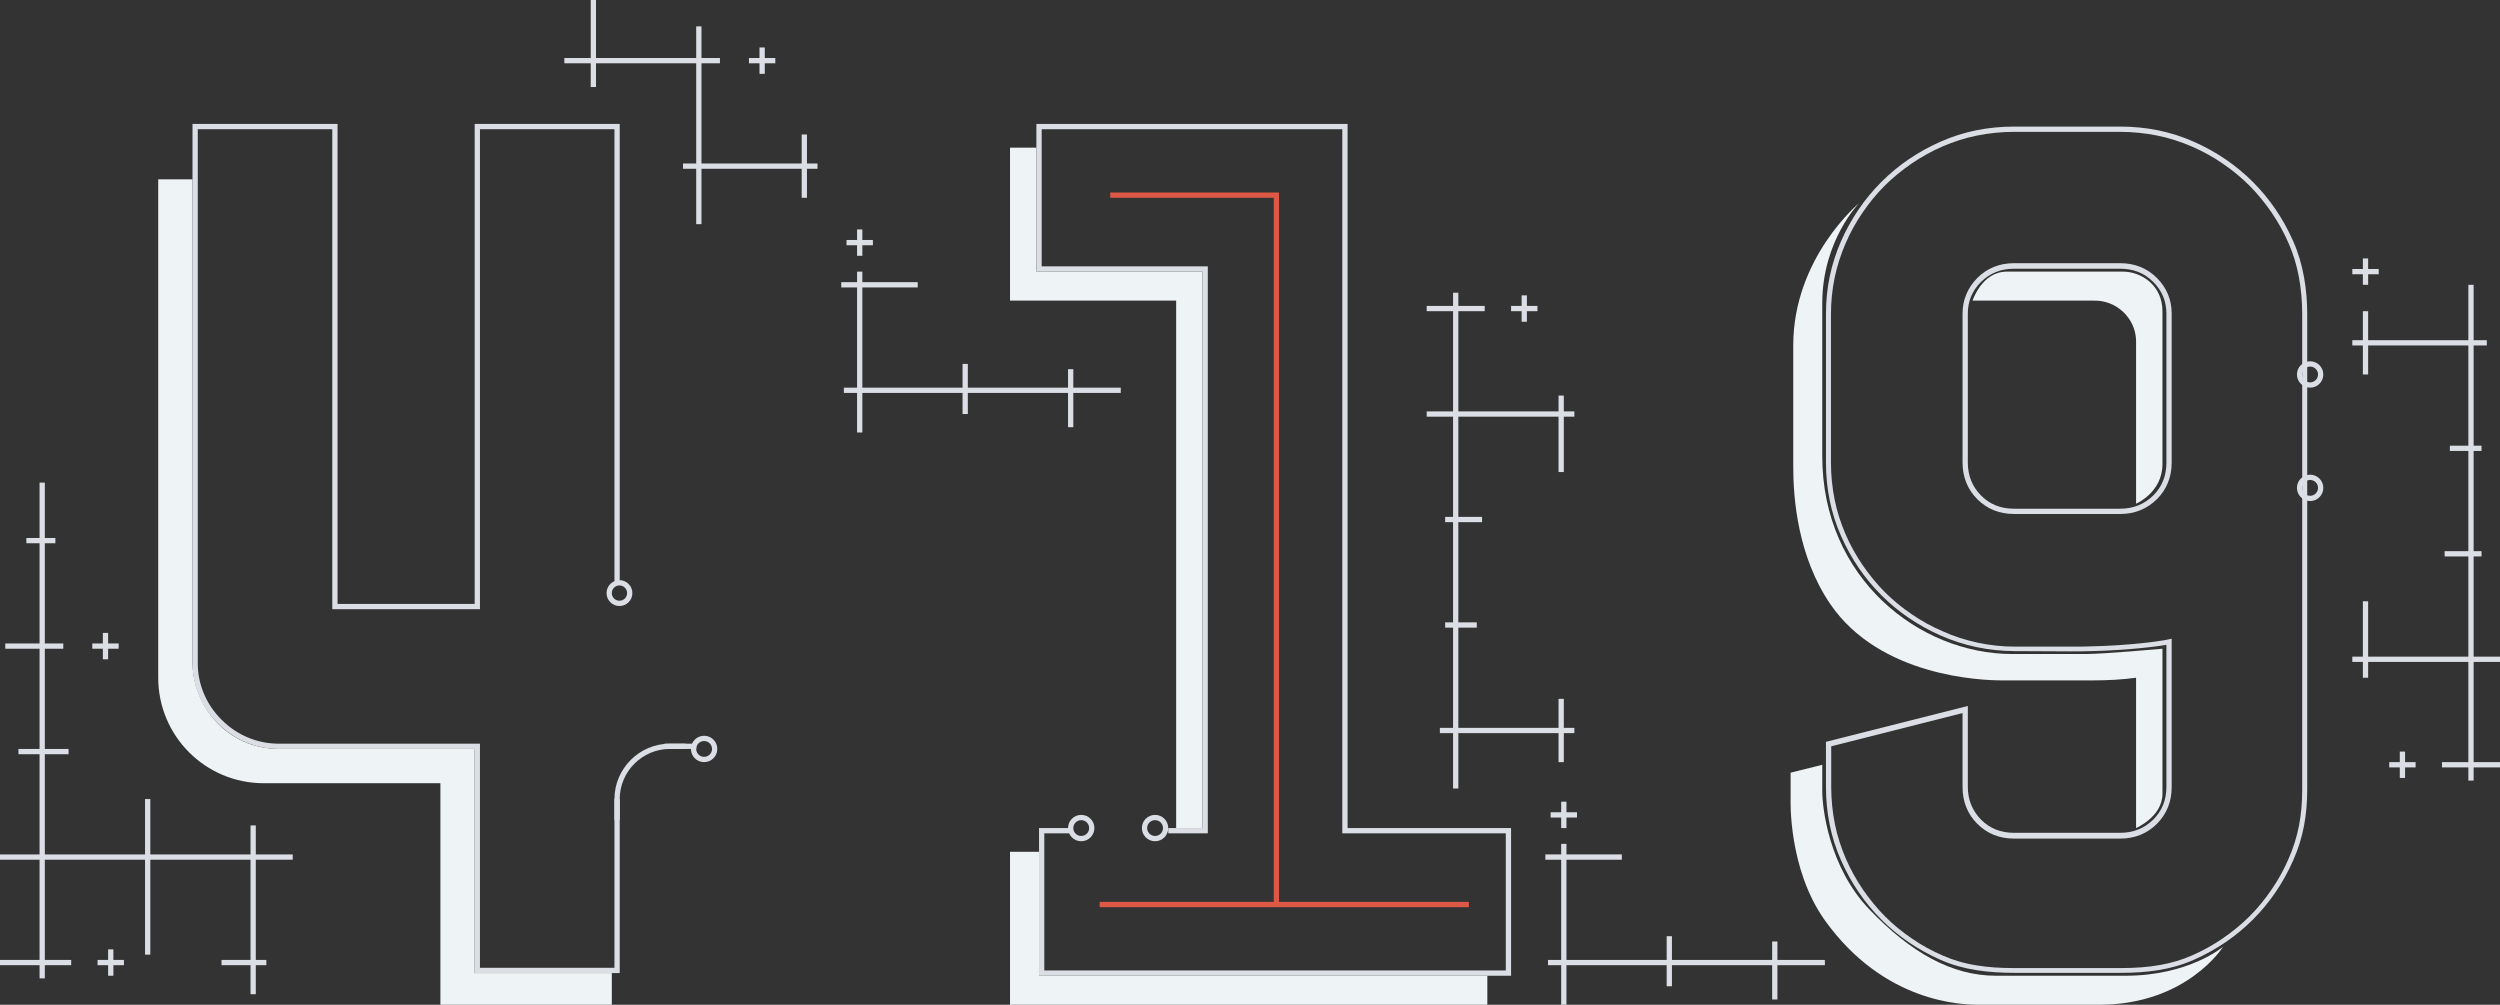 <svg version="1.1" xmlns="http://www.w3.org/2000/svg" x="0" y="0" viewBox="0 0 948 381" xml:space="preserve"><rect x="0" y="0" width="948" height="381" fill="#333333" stroke="none"/><style>.st0{fill:#eef3f5}.st1{stroke:#dbdee5;stroke-width:2}.st1,.st2,.st3{fill:none}.st3{stroke:#de5846;stroke-width:2}.st4{fill:#dbdee5}</style><g transform="translate(-430 -224)"><g><path class="st0" d="M562 521h-32c-22.1 0-40-17.9-40-40V292h13v183c0 16.3 12.7 33 33 33h74v85h52v12h-65v-84h-35z"/><path class="st1" d="M664 444.5V272h-53v182h-54V272h-53v203.2c-.1 8.4 3.3 16.5 9.3 22.4 6 6.1 14.2 9.5 22.7 9.4h75v85h53v-65.1"/><path class="st1" d="M664 535v-8c0-11 9-20 20-20h6"/><path class="st1" d="M682 507h12"/><g transform="translate(692 503)"><circle class="st2" cx="5" cy="5" r="5"/><circle class="st1" cx="5" cy="5" r="4"/></g><g transform="translate(660 444)"><circle class="st2" cx="4.9" cy="4.9" r="4.9"/><circle class="st1" cx="4.9" cy="4.9" r="3.9"/></g></g><g><path class="st0" d="M813 605v-58h11v47h170v11H813zm63-67V338h-63v-58h10v47h63v211h-10z"/><path class="st1" d="M836 539h-11v54h177v-54h-62V272H824v54h63v213h-14"/><g transform="translate(835 533)"><circle class="st2" cx="5" cy="5" r="5"/><circle class="st1" cx="5" cy="5" r="4"/></g><g transform="translate(863 533)"><circle class="st2" cx="5" cy="5" r="5"/><circle class="st1" cx="5" cy="5" r="4"/></g><path class="st3" d="M851 298h63v269"/><path class="st3" d="M847 567h140"/></g><g><path class="st0" d="M1122 573c-14-19.6-13-46-13-46v-10l12-3v10c0 6.1 2.4 28.8 18 45s31 25 48 25h49c24.1 0 37-11 37-11s-13.7 22-47 22h-45.6c-6.3 0-35.9-.6-58.4-32zm118-92c-5.3.7-10.6 1-16 1h-35c-7.6 0-46.2-1.4-65-29-12.3-18.1-14-40-14-52v-46c0-33.3 25-54 25-54s-14 14.2-14 38v58c0 46.2 36.7 75 72 75h28c6.9 0 29-2 29-2v55c0 8.7-10 13-10 13v-57zm0-128c-.3-8.5-7.5-15.2-16-15h-46s3.5-11 13-11h44c6.9 0 15 5.1 15 15v58c0 10.8-10 15-10 15v-62z"/><g><path class="st2" d="M1304.9 361.6v-18.2c0-9.6-1.5-19.2-5.3-27.8-7.3-17-20.9-30.5-37.9-37.9-8.8-3.8-18.2-5.8-27.8-5.7h-40.3c-9.6-.1-19 1.9-27.8 5.7-17 7.3-30.5 20.9-37.9 37.9-3.8 8.6-5.7 17.9-5.7 27.4v56.5c-.1 9.6 1.9 19 5.7 27.8 7.3 17 20.9 30.5 37.9 37.9 8.9 3.9 18.4 5.9 28.1 5.9 11.7 0 22.1.2 29 0 9.5-.1 19.1-.9 28.5-2.4v53.8c.2 9.5-7.4 17.3-16.9 17.5h-40.9c-9.5.2-17.3-7.4-17.5-16.9v-31.2l-53.8 13.6v17.1c-.1 9.6 1.9 19 5.7 27.8 7.3 17 20.9 30.5 37.9 37.9 8.6 3.8 17.9 4.9 27.9 4.9h40.4c9.9 0 19-1.1 27.6-4.9 17-7.3 30.5-20.9 37.9-37.9 3.8-8.6 5.3-17 5.3-27V411.9m-53.5-12.5c.2 9.5-7.4 17.3-16.9 17.5h-40.9c-9.5.2-17.3-7.4-17.5-16.9v-57.1c-.1-4.5 1.8-8.9 5-12 3.3-3.3 7.8-5.1 12.5-5h40.3c4.7-.1 9.2 1.7 12.5 5 3.3 3.1 5.1 7.5 5 12v56.5z"/><path class="st4" d="M1193.7 274c-4.8 0-9.5.5-14 1.4-4.5.9-8.8 2.3-13 4.1-4.2 1.8-8.1 4-11.8 6.5-3.6 2.5-7.1 5.3-10.2 8.4-3.1 3.1-5.9 6.5-8.4 10.2-2.5 3.6-4.7 7.6-6.5 11.8-1.8 4.2-3.2 8.5-4.1 12.9-.9 4.4-1.4 9-1.4 13.7v56.5c0 4.8.5 9.5 1.4 14 .9 4.5 2.3 8.8 4.1 13 1.8 4.2 4 8.1 6.5 11.8 2.5 3.6 5.3 7.1 8.4 10.2 3.1 3.1 6.5 5.9 10.2 8.4 3.6 2.5 7.6 4.7 11.8 6.5 4.2 1.9 8.6 3.3 13.2 4.3s9.4 1.5 14.1 1.5h21.1c3.3 0 5.9 0 7.9-.1 14.2-.3 25.7-1.9 28.1-2.4l2.4-.5v56.3c0 5.5-1.9 10.2-5.6 13.9-3.7 3.7-8.4 5.6-13.9 5.6h-40.3c-5.5 0-10.2-1.9-13.9-5.6-3.7-3.7-5.6-8.4-5.6-13.9v-28.1l-49.8 12.6v15.5c0 4.8.5 9.5 1.4 14 .9 4.5 2.3 8.8 4.1 13 1.8 4.2 4 8.1 6.5 11.8 2.5 3.6 5.3 7.1 8.4 10.2 3.1 3.1 6.5 5.9 10.2 8.4 3.6 2.5 7.6 4.7 11.8 6.5 3.9 1.7 8.2 3 12.9 3.7 4.2.7 8.8 1 14.1 1h40.4c11.1 0 19.4-1.5 26.8-4.7 4.2-1.8 8.1-4 11.8-6.5 3.6-2.5 7.1-5.3 10.2-8.4 3.1-3.1 5.9-6.5 8.4-10.2 2.5-3.6 4.7-7.6 6.5-11.8 3.5-8 5.1-16.1 5.1-26.2V343.4c0-10.2-1.7-19.3-5.1-27-1.8-4.2-4-8.1-6.5-11.8-2.5-3.6-5.3-7.1-8.4-10.2-3.1-3.1-6.5-5.9-10.2-8.4-3.6-2.5-7.6-4.7-11.8-6.5-4.2-1.8-8.5-3.2-13-4.1-4.5-.9-9.2-1.4-14-1.4h-40.3m40.3 144.9h-40.3c-5.5 0-10.2-1.9-13.9-5.6-3.7-3.7-5.6-8.4-5.6-13.9v-56.5c0-5.2 1.9-9.7 5.6-13.5 3.7-3.7 8.4-5.6 13.9-5.6h40.3c5.5 0 10.2 1.9 13.9 5.6 3.7 3.7 5.6 8.3 5.6 13.5v56.5c0 5.5-1.9 10.2-5.6 13.9-3.8 3.7-8.4 5.6-13.9 5.6M1193.7 272h40.3c9.9 0 19.2 1.9 27.8 5.7 8.6 3.8 16.1 8.9 22.5 15.3 6.4 6.4 11.5 13.9 15.3 22.5 3.8 8.6 5.3 18.2 5.3 27.8v179.9c0 9.9-1.5 18.4-5.3 27-3.8 8.6-8.9 16.1-15.3 22.5-6.4 6.4-13.9 11.5-22.5 15.3-8.6 3.8-17.7 4.9-27.6 4.9h-40.4c-9.9 0-19.3-1.1-27.9-4.9-8.6-3.8-16.1-8.9-22.5-15.3-6.4-6.4-11.5-13.9-15.3-22.5-3.8-8.6-5.7-17.9-5.7-27.8v-17.1l53.8-13.6v30.6c0 5 1.7 9.1 5 12.5 3.4 3.4 7.5 5 12.5 5h40.3c5 0 9.1-1.7 12.5-5 3.4-3.4 5-7.5 5-12.5v-53.8c-2.9.6-14.8 2.1-28.5 2.4-2.3.1-5 .1-8 .1-6 0-13.2-.1-21-.1-9.9 0-19.5-2.1-28.1-5.9-8.6-3.8-16.1-8.9-22.5-15.3-6.4-6.4-11.5-13.9-15.3-22.5-3.8-8.6-5.7-17.9-5.7-27.8v-56.5c0-9.6 1.9-18.7 5.7-27.4 3.8-8.6 8.9-16.1 15.3-22.5 6.4-6.4 13.9-11.5 22.5-15.3 8.6-3.8 17.9-5.7 27.8-5.7zm40.3 144.9c5 0 9.1-1.7 12.5-5 3.4-3.4 5-7.5 5-12.5v-56.5c0-4.7-1.7-8.7-5-12-3.4-3.4-7.5-5-12.5-5h-40.3c-5 0-9.1 1.7-12.5 5-3.4 3.4-5 7.4-5 12v56.5c0 5 1.7 9.1 5 12.5 3.4 3.4 7.5 5 12.5 5h40.3z"/></g><g transform="translate(1301 361)"><circle class="st2" cx="5" cy="5" r="5"/><circle class="st1" cx="5" cy="5" r="4"/></g><g transform="translate(1301 404)"><circle class="st2" cx="5" cy="5" r="5"/><circle class="st1" cx="5" cy="5" r="4"/></g></g><g><path class="st4" d="M1022 605v-15h-5v-2h5v-38h-6v-2h6v-4h2v4h21v2h-21v38h38v-9h2v9h38v-7h2v7h18v2h-18v13h-2v-13h-38v8h-2v-8h-38v15h-2zm0-67v-4h-4v-2h4v-4h2v4h4v2h-4v4h-2z"/><path class="st4" d="M755 388v-15h-5v-2h5v-38h-6v-2h6v-4h2v4h21v2h-21v38h38v-9h2v9h38v-7h2v7h18v2h-18v13h-2v-13h-38v8h-2v-8h-38v15h-2zm0-67v-4h-4v-2h4v-4h2v4h4v2h-4v4h-2z"/><path class="st4" d="M1366 520v-5h-10v-2h10v-38h-38v6h-2v-6h-4v-2h4v-21h2v21h38v-38h-9v-2h9v-38h-7v-2h7v-38h-38v11h-2v-11h-4v-2h4v-11h2v11h38v-21h2v21h5v2h-5v38h3v2h-3v38h3v2h-3v38h10v2h-10v38h10v2h-10v5h-2zm-26-1v-4h-4v-2h4v-4h2v4h4v2h-4v4h-2zm-14-187v-4h-4v-2h4v-4h2v4h4v2h-4v4h-2z"/><path class="st4" d="M981 523v-21h-5v-2h5v-38h-3v-2h3v-38h-3v-2h3v-38h-10v-2h10v-38h-10v-2h10v-5h2v5h10v2h-10v38h38v-6h2v6h4v2h-4v21h-2v-21h-38v38h9v2h-9v38h7v2h-7v38h38v-11h2v11h4v2h-4v11h-2v-11h-38v21h-2zm26-177v-4h-4v-2h4v-4h2v4h4v2h-4v4h-2z"/><path class="st4" d="M525 601v-11h-11v-2h11v-38h-38v36h-2v-36h-38v38h10v2h-10v5h-2v-5h-15v-2h15v-38h-15v-2h15v-38h-8v-2h8v-38h-13v-2h13v-38h-5v-2h5v-21h2v21h4v2h-4v38h7v2h-7v38h9v2h-9v38h38v-21h2v21h38v-11h2v11h14v2h-14v38h4v2h-4v11h-2zm-54-7v-4h-4v-2h4v-4h2v4h4v2h-4v4h-2zm-2-120v-4h-4v-2h4v-4h2v4h4v2h-4v4h-2z"/><path class="st4" d="M694 309v-21h-5v-2h5v-38h-38v9h-2v-9h-10v-2h10v-22h2v22h38v-12h2v12h7v2h-7v38h38v-11h2v11h4v2h-4v11h-2v-11h-38v21h-2zm24-57v-4h-4v-2h4v-4h2v4h4v2h-4v4h-2z"/></g></g></svg>
